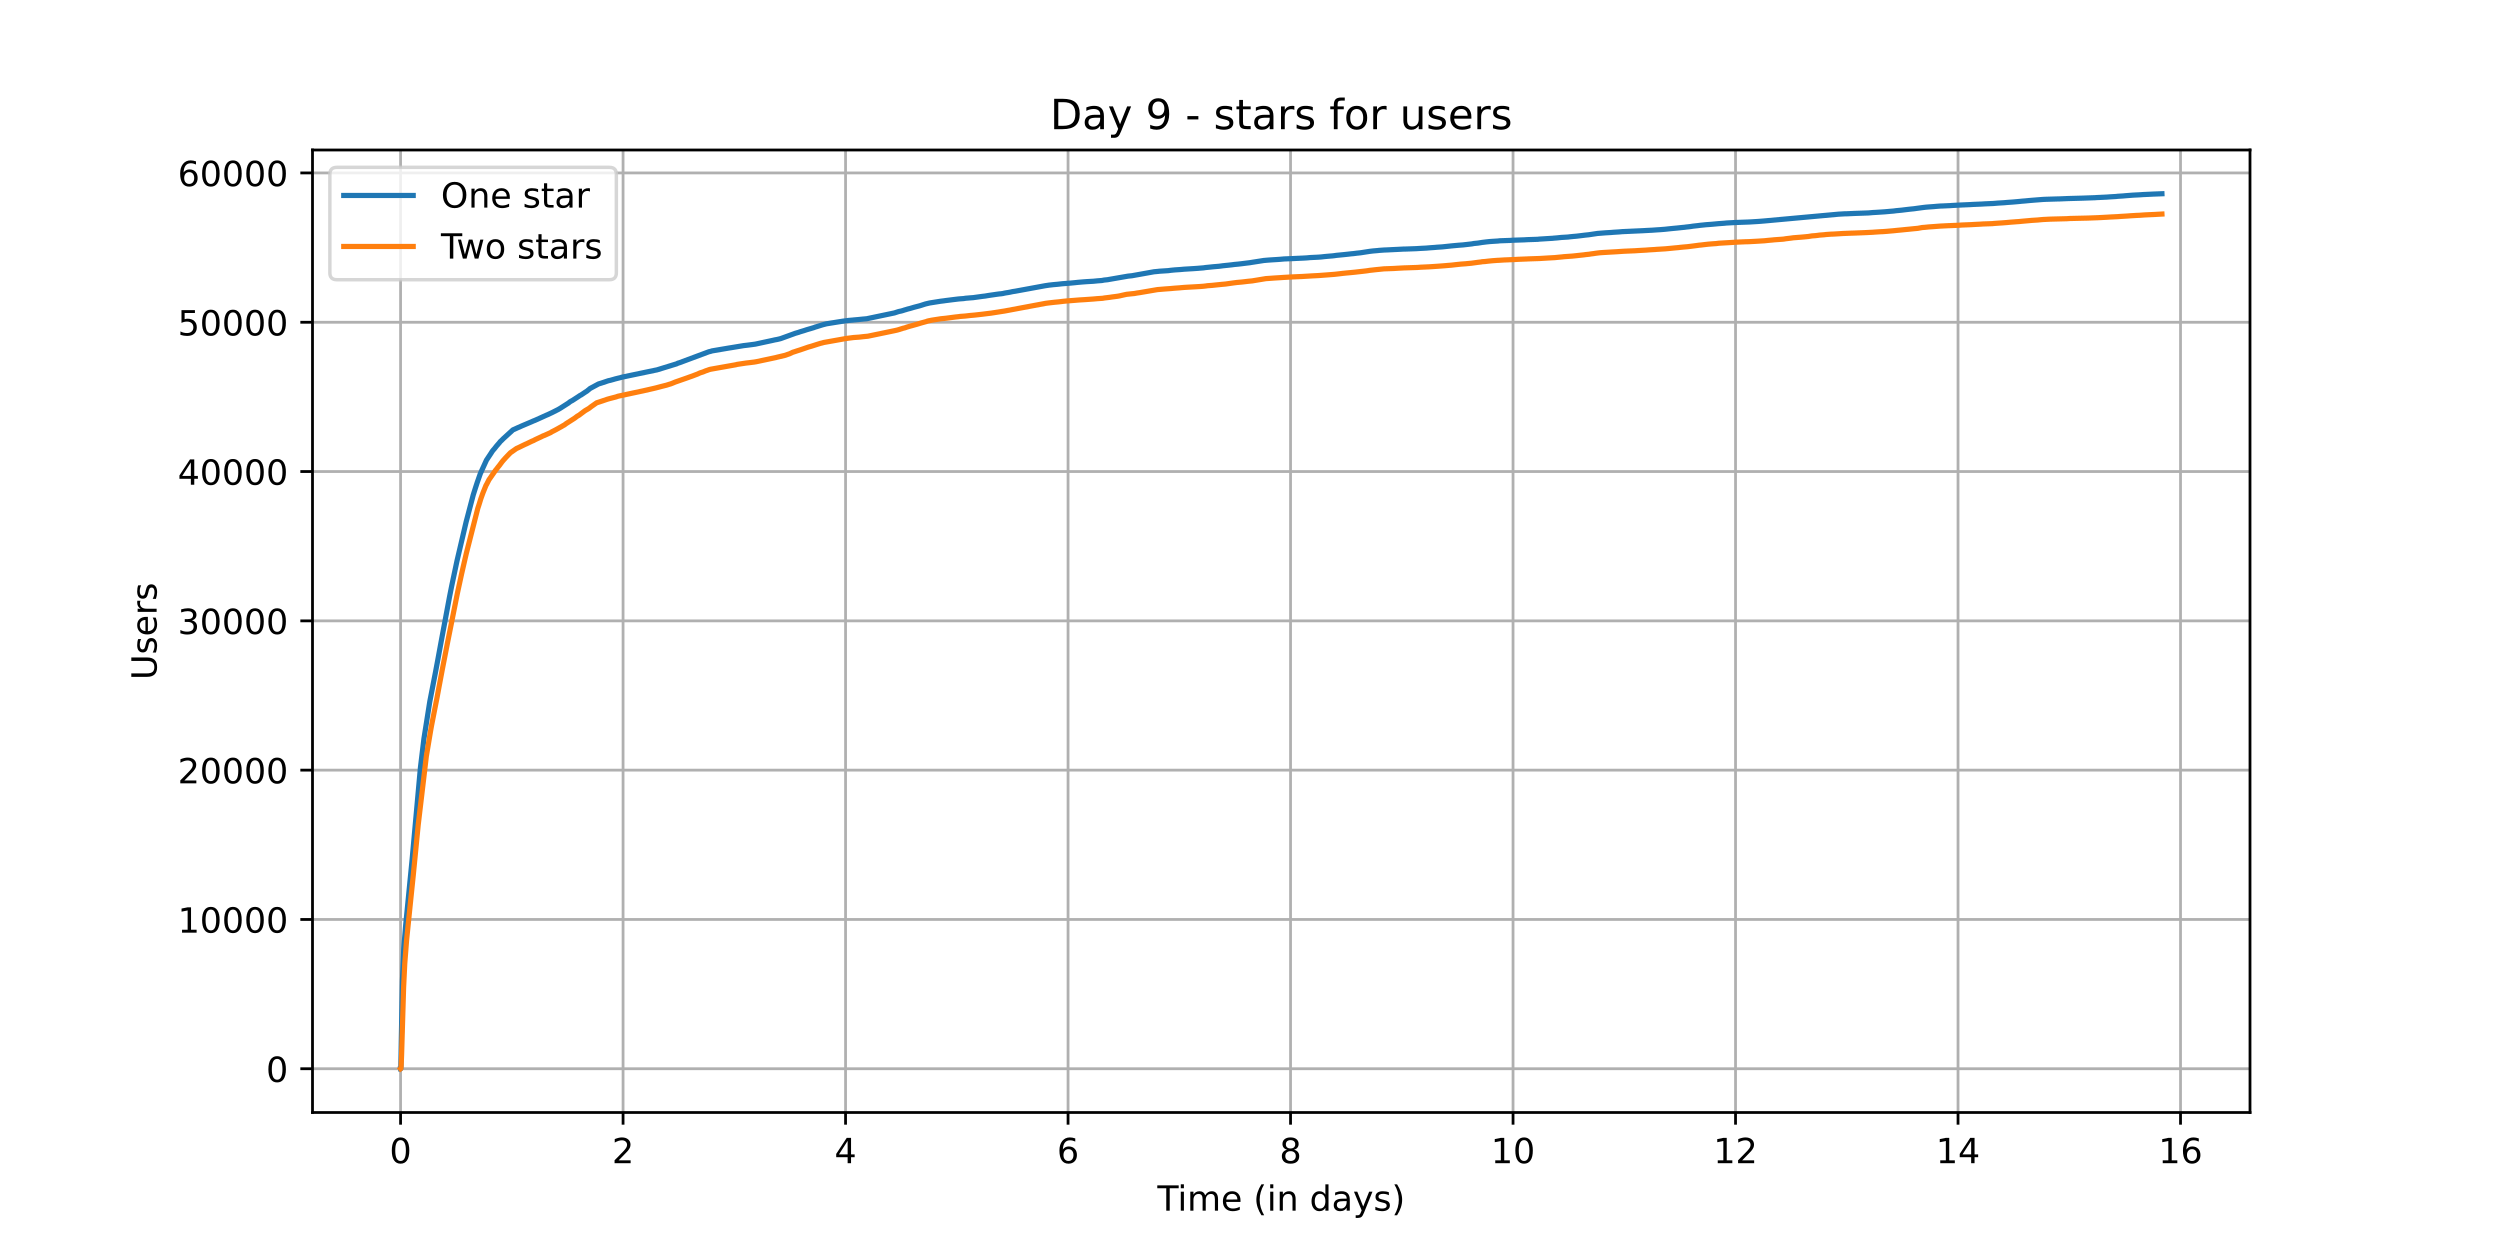 <?xml version="1.0" encoding="utf-8" standalone="no"?>
<!DOCTYPE svg PUBLIC "-//W3C//DTD SVG 1.1//EN"
  "http://www.w3.org/Graphics/SVG/1.1/DTD/svg11.dtd">
<!-- Created with matplotlib (https://matplotlib.org/) -->
<svg height="360pt" version="1.1" viewBox="0 0 720 360" width="720pt" xmlns="http://www.w3.org/2000/svg" xmlns:xlink="http://www.w3.org/1999/xlink">
 <defs>
  <style type="text/css">*{stroke-linecap:butt;stroke-linejoin:round;}</style>
 </defs>
 <g id="figure_1">
  <g id="patch_1">
   <path d="M 0 360 
L 720 360 
L 720 0 
L 0 0 
z
" style="fill:#ffffff;"/>
  </g>
  <g id="axes_1">
   <g id="patch_2">
    <path d="M 90 320.4 
L 648 320.4 
L 648 43.2 
L 90 43.2 
z
" style="fill:#ffffff;"/>
   </g>
   <g id="matplotlib.axis_1">
    <g id="xtick_1">
     <g id="line2d_1">
      <path clip-path="url(#pc6ace87cd3)" d="M 115.364 320.4 
L 115.364 43.2 
" style="fill:none;stroke:#b0b0b0;stroke-linecap:square;stroke-width:0.8;"/>
     </g>
     <g id="line2d_2">
      <defs>
       <path d="M 0 0 
L 0 3.5 
" id="m1d3b6b55e3" style="stroke:#000000;stroke-width:0.8;"/>
      </defs>
      <g>
       <use style="stroke:#000000;stroke-width:0.8;" x="115.364" xlink:href="#m1d3b6b55e3" y="320.4"/>
      </g>
     </g>
     <g id="text_1">
      <!-- 0 -->
      <g transform="translate(112.182 334.998)scale(0.1 -0.1)">
       <defs>
        <path d="M 31.781 66.406 
Q 24.172 66.406 20.328 58.906 
Q 16.5 51.422 16.5 36.375 
Q 16.5 21.391 20.328 13.891 
Q 24.172 6.391 31.781 6.391 
Q 39.453 6.391 43.281 13.891 
Q 47.125 21.391 47.125 36.375 
Q 47.125 51.422 43.281 58.906 
Q 39.453 66.406 31.781 66.406 
z
M 31.781 74.219 
Q 44.047 74.219 50.516 64.516 
Q 56.984 54.828 56.984 36.375 
Q 56.984 17.969 50.516 8.266 
Q 44.047 -1.422 31.781 -1.422 
Q 19.531 -1.422 13.062 8.266 
Q 6.594 17.969 6.594 36.375 
Q 6.594 54.828 13.062 64.516 
Q 19.531 74.219 31.781 74.219 
z
" id="DejaVuSans-48"/>
       </defs>
       <use xlink:href="#DejaVuSans-48"/>
      </g>
     </g>
    </g>
    <g id="xtick_2">
     <g id="line2d_3">
      <path clip-path="url(#pc6ace87cd3)" d="M 179.442 320.4 
L 179.442 43.2 
" style="fill:none;stroke:#b0b0b0;stroke-linecap:square;stroke-width:0.8;"/>
     </g>
     <g id="line2d_4">
      <g>
       <use style="stroke:#000000;stroke-width:0.8;" x="179.442" xlink:href="#m1d3b6b55e3" y="320.4"/>
      </g>
     </g>
     <g id="text_2">
      <!-- 2 -->
      <g transform="translate(176.261 334.998)scale(0.1 -0.1)">
       <defs>
        <path d="M 19.188 8.297 
L 53.609 8.297 
L 53.609 0 
L 7.328 0 
L 7.328 8.297 
Q 12.938 14.109 22.625 23.891 
Q 32.328 33.688 34.812 36.531 
Q 39.547 41.844 41.422 45.531 
Q 43.312 49.219 43.312 52.781 
Q 43.312 58.594 39.234 62.25 
Q 35.156 65.922 28.609 65.922 
Q 23.969 65.922 18.812 64.312 
Q 13.672 62.703 7.812 59.422 
L 7.812 69.391 
Q 13.766 71.781 18.938 73 
Q 24.125 74.219 28.422 74.219 
Q 39.75 74.219 46.484 68.547 
Q 53.219 62.891 53.219 53.422 
Q 53.219 48.922 51.531 44.891 
Q 49.859 40.875 45.406 35.406 
Q 44.188 33.984 37.641 27.219 
Q 31.109 20.453 19.188 8.297 
z
" id="DejaVuSans-50"/>
       </defs>
       <use xlink:href="#DejaVuSans-50"/>
      </g>
     </g>
    </g>
    <g id="xtick_3">
     <g id="line2d_5">
      <path clip-path="url(#pc6ace87cd3)" d="M 243.52 320.4 
L 243.52 43.2 
" style="fill:none;stroke:#b0b0b0;stroke-linecap:square;stroke-width:0.8;"/>
     </g>
     <g id="line2d_6">
      <g>
       <use style="stroke:#000000;stroke-width:0.8;" x="243.52" xlink:href="#m1d3b6b55e3" y="320.4"/>
      </g>
     </g>
     <g id="text_3">
      <!-- 4 -->
      <g transform="translate(240.339 334.998)scale(0.1 -0.1)">
       <defs>
        <path d="M 37.797 64.312 
L 12.891 25.391 
L 37.797 25.391 
z
M 35.203 72.906 
L 47.609 72.906 
L 47.609 25.391 
L 58.016 25.391 
L 58.016 17.188 
L 47.609 17.188 
L 47.609 0 
L 37.797 0 
L 37.797 17.188 
L 4.891 17.188 
L 4.891 26.703 
z
" id="DejaVuSans-52"/>
       </defs>
       <use xlink:href="#DejaVuSans-52"/>
      </g>
     </g>
    </g>
    <g id="xtick_4">
     <g id="line2d_7">
      <path clip-path="url(#pc6ace87cd3)" d="M 307.599 320.4 
L 307.599 43.2 
" style="fill:none;stroke:#b0b0b0;stroke-linecap:square;stroke-width:0.8;"/>
     </g>
     <g id="line2d_8">
      <g>
       <use style="stroke:#000000;stroke-width:0.8;" x="307.599" xlink:href="#m1d3b6b55e3" y="320.4"/>
      </g>
     </g>
     <g id="text_4">
      <!-- 6 -->
      <g transform="translate(304.418 334.998)scale(0.1 -0.1)">
       <defs>
        <path d="M 33.016 40.375 
Q 26.375 40.375 22.484 35.828 
Q 18.609 31.297 18.609 23.391 
Q 18.609 15.531 22.484 10.953 
Q 26.375 6.391 33.016 6.391 
Q 39.656 6.391 43.531 10.953 
Q 47.406 15.531 47.406 23.391 
Q 47.406 31.297 43.531 35.828 
Q 39.656 40.375 33.016 40.375 
z
M 52.594 71.297 
L 52.594 62.312 
Q 48.875 64.062 45.094 64.984 
Q 41.312 65.922 37.594 65.922 
Q 27.828 65.922 22.672 59.328 
Q 17.531 52.734 16.797 39.406 
Q 19.672 43.656 24.016 45.922 
Q 28.375 48.188 33.594 48.188 
Q 44.578 48.188 50.953 41.516 
Q 57.328 34.859 57.328 23.391 
Q 57.328 12.156 50.688 5.359 
Q 44.047 -1.422 33.016 -1.422 
Q 20.359 -1.422 13.672 8.266 
Q 6.984 17.969 6.984 36.375 
Q 6.984 53.656 15.188 63.938 
Q 23.391 74.219 37.203 74.219 
Q 40.922 74.219 44.703 73.484 
Q 48.484 72.75 52.594 71.297 
z
" id="DejaVuSans-54"/>
       </defs>
       <use xlink:href="#DejaVuSans-54"/>
      </g>
     </g>
    </g>
    <g id="xtick_5">
     <g id="line2d_9">
      <path clip-path="url(#pc6ace87cd3)" d="M 371.677 320.4 
L 371.677 43.2 
" style="fill:none;stroke:#b0b0b0;stroke-linecap:square;stroke-width:0.8;"/>
     </g>
     <g id="line2d_10">
      <g>
       <use style="stroke:#000000;stroke-width:0.8;" x="371.677" xlink:href="#m1d3b6b55e3" y="320.4"/>
      </g>
     </g>
     <g id="text_5">
      <!-- 8 -->
      <g transform="translate(368.496 334.998)scale(0.1 -0.1)">
       <defs>
        <path d="M 31.781 34.625 
Q 24.75 34.625 20.719 30.859 
Q 16.703 27.094 16.703 20.516 
Q 16.703 13.922 20.719 10.156 
Q 24.75 6.391 31.781 6.391 
Q 38.812 6.391 42.859 10.172 
Q 46.922 13.969 46.922 20.516 
Q 46.922 27.094 42.891 30.859 
Q 38.875 34.625 31.781 34.625 
z
M 21.922 38.812 
Q 15.578 40.375 12.031 44.719 
Q 8.5 49.078 8.5 55.328 
Q 8.5 64.062 14.719 69.141 
Q 20.953 74.219 31.781 74.219 
Q 42.672 74.219 48.875 69.141 
Q 55.078 64.062 55.078 55.328 
Q 55.078 49.078 51.531 44.719 
Q 48 40.375 41.703 38.812 
Q 48.828 37.156 52.797 32.312 
Q 56.781 27.484 56.781 20.516 
Q 56.781 9.906 50.312 4.234 
Q 43.844 -1.422 31.781 -1.422 
Q 19.734 -1.422 13.25 4.234 
Q 6.781 9.906 6.781 20.516 
Q 6.781 27.484 10.781 32.312 
Q 14.797 37.156 21.922 38.812 
z
M 18.312 54.391 
Q 18.312 48.734 21.844 45.562 
Q 25.391 42.391 31.781 42.391 
Q 38.141 42.391 41.719 45.562 
Q 45.312 48.734 45.312 54.391 
Q 45.312 60.062 41.719 63.234 
Q 38.141 66.406 31.781 66.406 
Q 25.391 66.406 21.844 63.234 
Q 18.312 60.062 18.312 54.391 
z
" id="DejaVuSans-56"/>
       </defs>
       <use xlink:href="#DejaVuSans-56"/>
      </g>
     </g>
    </g>
    <g id="xtick_6">
     <g id="line2d_11">
      <path clip-path="url(#pc6ace87cd3)" d="M 435.756 320.4 
L 435.756 43.2 
" style="fill:none;stroke:#b0b0b0;stroke-linecap:square;stroke-width:0.8;"/>
     </g>
     <g id="line2d_12">
      <g>
       <use style="stroke:#000000;stroke-width:0.8;" x="435.756" xlink:href="#m1d3b6b55e3" y="320.4"/>
      </g>
     </g>
     <g id="text_6">
      <!-- 10 -->
      <g transform="translate(429.393 334.998)scale(0.1 -0.1)">
       <defs>
        <path d="M 12.406 8.297 
L 28.516 8.297 
L 28.516 63.922 
L 10.984 60.406 
L 10.984 69.391 
L 28.422 72.906 
L 38.281 72.906 
L 38.281 8.297 
L 54.391 8.297 
L 54.391 0 
L 12.406 0 
z
" id="DejaVuSans-49"/>
       </defs>
       <use xlink:href="#DejaVuSans-49"/>
       <use x="63.623" xlink:href="#DejaVuSans-48"/>
      </g>
     </g>
    </g>
    <g id="xtick_7">
     <g id="line2d_13">
      <path clip-path="url(#pc6ace87cd3)" d="M 499.834 320.4 
L 499.834 43.2 
" style="fill:none;stroke:#b0b0b0;stroke-linecap:square;stroke-width:0.8;"/>
     </g>
     <g id="line2d_14">
      <g>
       <use style="stroke:#000000;stroke-width:0.8;" x="499.834" xlink:href="#m1d3b6b55e3" y="320.4"/>
      </g>
     </g>
     <g id="text_7">
      <!-- 12 -->
      <g transform="translate(493.471 334.998)scale(0.1 -0.1)">
       <use xlink:href="#DejaVuSans-49"/>
       <use x="63.623" xlink:href="#DejaVuSans-50"/>
      </g>
     </g>
    </g>
    <g id="xtick_8">
     <g id="line2d_15">
      <path clip-path="url(#pc6ace87cd3)" d="M 563.912 320.4 
L 563.912 43.2 
" style="fill:none;stroke:#b0b0b0;stroke-linecap:square;stroke-width:0.8;"/>
     </g>
     <g id="line2d_16">
      <g>
       <use style="stroke:#000000;stroke-width:0.8;" x="563.912" xlink:href="#m1d3b6b55e3" y="320.4"/>
      </g>
     </g>
     <g id="text_8">
      <!-- 14 -->
      <g transform="translate(557.55 334.998)scale(0.1 -0.1)">
       <use xlink:href="#DejaVuSans-49"/>
       <use x="63.623" xlink:href="#DejaVuSans-52"/>
      </g>
     </g>
    </g>
    <g id="xtick_9">
     <g id="line2d_17">
      <path clip-path="url(#pc6ace87cd3)" d="M 627.991 320.4 
L 627.991 43.2 
" style="fill:none;stroke:#b0b0b0;stroke-linecap:square;stroke-width:0.8;"/>
     </g>
     <g id="line2d_18">
      <g>
       <use style="stroke:#000000;stroke-width:0.8;" x="627.991" xlink:href="#m1d3b6b55e3" y="320.4"/>
      </g>
     </g>
     <g id="text_9">
      <!-- 16 -->
      <g transform="translate(621.628 334.998)scale(0.1 -0.1)">
       <use xlink:href="#DejaVuSans-49"/>
       <use x="63.623" xlink:href="#DejaVuSans-54"/>
      </g>
     </g>
    </g>
    <g id="text_10">
     <!-- Time (in days) -->
     <g transform="translate(333.327 348.677)scale(0.1 -0.1)">
      <defs>
       <path d="M -0.297 72.906 
L 61.375 72.906 
L 61.375 64.594 
L 35.5 64.594 
L 35.5 0 
L 25.594 0 
L 25.594 64.594 
L -0.297 64.594 
z
" id="DejaVuSans-84"/>
       <path d="M 9.422 54.688 
L 18.406 54.688 
L 18.406 0 
L 9.422 0 
z
M 9.422 75.984 
L 18.406 75.984 
L 18.406 64.594 
L 9.422 64.594 
z
" id="DejaVuSans-105"/>
       <path d="M 52 44.188 
Q 55.375 50.25 60.062 53.125 
Q 64.75 56 71.094 56 
Q 79.641 56 84.281 50.016 
Q 88.922 44.047 88.922 33.016 
L 88.922 0 
L 79.891 0 
L 79.891 32.719 
Q 79.891 40.578 77.094 44.375 
Q 74.312 48.188 68.609 48.188 
Q 61.625 48.188 57.562 43.547 
Q 53.516 38.922 53.516 30.906 
L 53.516 0 
L 44.484 0 
L 44.484 32.719 
Q 44.484 40.625 41.703 44.406 
Q 38.922 48.188 33.109 48.188 
Q 26.219 48.188 22.156 43.531 
Q 18.109 38.875 18.109 30.906 
L 18.109 0 
L 9.078 0 
L 9.078 54.688 
L 18.109 54.688 
L 18.109 46.188 
Q 21.188 51.219 25.484 53.609 
Q 29.781 56 35.688 56 
Q 41.656 56 45.828 52.969 
Q 50 49.953 52 44.188 
z
" id="DejaVuSans-109"/>
       <path d="M 56.203 29.594 
L 56.203 25.203 
L 14.891 25.203 
Q 15.484 15.922 20.484 11.062 
Q 25.484 6.203 34.422 6.203 
Q 39.594 6.203 44.453 7.469 
Q 49.312 8.734 54.109 11.281 
L 54.109 2.781 
Q 49.266 0.734 44.188 -0.344 
Q 39.109 -1.422 33.891 -1.422 
Q 20.797 -1.422 13.156 6.188 
Q 5.516 13.812 5.516 26.812 
Q 5.516 40.234 12.766 48.109 
Q 20.016 56 32.328 56 
Q 43.359 56 49.781 48.891 
Q 56.203 41.797 56.203 29.594 
z
M 47.219 32.234 
Q 47.125 39.594 43.094 43.984 
Q 39.062 48.391 32.422 48.391 
Q 24.906 48.391 20.391 44.141 
Q 15.875 39.891 15.188 32.172 
z
" id="DejaVuSans-101"/>
       <path id="DejaVuSans-32"/>
       <path d="M 31 75.875 
Q 24.469 64.656 21.281 53.656 
Q 18.109 42.672 18.109 31.391 
Q 18.109 20.125 21.312 9.062 
Q 24.516 -2 31 -13.188 
L 23.188 -13.188 
Q 15.875 -1.703 12.234 9.375 
Q 8.594 20.453 8.594 31.391 
Q 8.594 42.281 12.203 53.312 
Q 15.828 64.359 23.188 75.875 
z
" id="DejaVuSans-40"/>
       <path d="M 54.891 33.016 
L 54.891 0 
L 45.906 0 
L 45.906 32.719 
Q 45.906 40.484 42.875 44.328 
Q 39.844 48.188 33.797 48.188 
Q 26.516 48.188 22.312 43.547 
Q 18.109 38.922 18.109 30.906 
L 18.109 0 
L 9.078 0 
L 9.078 54.688 
L 18.109 54.688 
L 18.109 46.188 
Q 21.344 51.125 25.703 53.562 
Q 30.078 56 35.797 56 
Q 45.219 56 50.047 50.172 
Q 54.891 44.344 54.891 33.016 
z
" id="DejaVuSans-110"/>
       <path d="M 45.406 46.391 
L 45.406 75.984 
L 54.391 75.984 
L 54.391 0 
L 45.406 0 
L 45.406 8.203 
Q 42.578 3.328 38.25 0.953 
Q 33.938 -1.422 27.875 -1.422 
Q 17.969 -1.422 11.734 6.484 
Q 5.516 14.406 5.516 27.297 
Q 5.516 40.188 11.734 48.094 
Q 17.969 56 27.875 56 
Q 33.938 56 38.25 53.625 
Q 42.578 51.266 45.406 46.391 
z
M 14.797 27.297 
Q 14.797 17.391 18.875 11.75 
Q 22.953 6.109 30.078 6.109 
Q 37.203 6.109 41.297 11.75 
Q 45.406 17.391 45.406 27.297 
Q 45.406 37.203 41.297 42.844 
Q 37.203 48.484 30.078 48.484 
Q 22.953 48.484 18.875 42.844 
Q 14.797 37.203 14.797 27.297 
z
" id="DejaVuSans-100"/>
       <path d="M 34.281 27.484 
Q 23.391 27.484 19.188 25 
Q 14.984 22.516 14.984 16.5 
Q 14.984 11.719 18.141 8.906 
Q 21.297 6.109 26.703 6.109 
Q 34.188 6.109 38.703 11.406 
Q 43.219 16.703 43.219 25.484 
L 43.219 27.484 
z
M 52.203 31.203 
L 52.203 0 
L 43.219 0 
L 43.219 8.297 
Q 40.141 3.328 35.547 0.953 
Q 30.953 -1.422 24.312 -1.422 
Q 15.922 -1.422 10.953 3.297 
Q 6 8.016 6 15.922 
Q 6 25.141 12.172 29.828 
Q 18.359 34.516 30.609 34.516 
L 43.219 34.516 
L 43.219 35.406 
Q 43.219 41.609 39.141 45 
Q 35.062 48.391 27.688 48.391 
Q 23 48.391 18.547 47.266 
Q 14.109 46.141 10.016 43.891 
L 10.016 52.203 
Q 14.938 54.109 19.578 55.047 
Q 24.219 56 28.609 56 
Q 40.484 56 46.344 49.844 
Q 52.203 43.703 52.203 31.203 
z
" id="DejaVuSans-97"/>
       <path d="M 32.172 -5.078 
Q 28.375 -14.844 24.75 -17.812 
Q 21.141 -20.797 15.094 -20.797 
L 7.906 -20.797 
L 7.906 -13.281 
L 13.188 -13.281 
Q 16.891 -13.281 18.938 -11.516 
Q 21 -9.766 23.484 -3.219 
L 25.094 0.875 
L 2.984 54.688 
L 12.5 54.688 
L 29.594 11.922 
L 46.688 54.688 
L 56.203 54.688 
z
" id="DejaVuSans-121"/>
       <path d="M 44.281 53.078 
L 44.281 44.578 
Q 40.484 46.531 36.375 47.5 
Q 32.281 48.484 27.875 48.484 
Q 21.188 48.484 17.844 46.438 
Q 14.5 44.391 14.5 40.281 
Q 14.5 37.156 16.891 35.375 
Q 19.281 33.594 26.516 31.984 
L 29.594 31.297 
Q 39.156 29.25 43.188 25.516 
Q 47.219 21.781 47.219 15.094 
Q 47.219 7.469 41.188 3.016 
Q 35.156 -1.422 24.609 -1.422 
Q 20.219 -1.422 15.453 -0.562 
Q 10.688 0.297 5.422 2 
L 5.422 11.281 
Q 10.406 8.688 15.234 7.391 
Q 20.062 6.109 24.812 6.109 
Q 31.156 6.109 34.562 8.281 
Q 37.984 10.453 37.984 14.406 
Q 37.984 18.062 35.516 20.016 
Q 33.062 21.969 24.703 23.781 
L 21.578 24.516 
Q 13.234 26.266 9.516 29.906 
Q 5.812 33.547 5.812 39.891 
Q 5.812 47.609 11.281 51.797 
Q 16.75 56 26.812 56 
Q 31.781 56 36.172 55.266 
Q 40.578 54.547 44.281 53.078 
z
" id="DejaVuSans-115"/>
       <path d="M 8.016 75.875 
L 15.828 75.875 
Q 23.141 64.359 26.781 53.312 
Q 30.422 42.281 30.422 31.391 
Q 30.422 20.453 26.781 9.375 
Q 23.141 -1.703 15.828 -13.188 
L 8.016 -13.188 
Q 14.5 -2 17.703 9.062 
Q 20.906 20.125 20.906 31.391 
Q 20.906 42.672 17.703 53.656 
Q 14.5 64.656 8.016 75.875 
z
" id="DejaVuSans-41"/>
      </defs>
      <use xlink:href="#DejaVuSans-84"/>
      <use x="57.959" xlink:href="#DejaVuSans-105"/>
      <use x="85.742" xlink:href="#DejaVuSans-109"/>
      <use x="183.154" xlink:href="#DejaVuSans-101"/>
      <use x="244.678" xlink:href="#DejaVuSans-32"/>
      <use x="276.465" xlink:href="#DejaVuSans-40"/>
      <use x="315.479" xlink:href="#DejaVuSans-105"/>
      <use x="343.262" xlink:href="#DejaVuSans-110"/>
      <use x="406.641" xlink:href="#DejaVuSans-32"/>
      <use x="438.428" xlink:href="#DejaVuSans-100"/>
      <use x="501.904" xlink:href="#DejaVuSans-97"/>
      <use x="563.184" xlink:href="#DejaVuSans-121"/>
      <use x="622.363" xlink:href="#DejaVuSans-115"/>
      <use x="674.463" xlink:href="#DejaVuSans-41"/>
     </g>
    </g>
   </g>
   <g id="matplotlib.axis_2">
    <g id="ytick_1">
     <g id="line2d_19">
      <path clip-path="url(#pc6ace87cd3)" d="M 90 307.8 
L 648 307.8 
" style="fill:none;stroke:#b0b0b0;stroke-linecap:square;stroke-width:0.8;"/>
     </g>
     <g id="line2d_20">
      <defs>
       <path d="M 0 0 
L -3.5 0 
" id="ma390c16a70" style="stroke:#000000;stroke-width:0.8;"/>
      </defs>
      <g>
       <use style="stroke:#000000;stroke-width:0.8;" x="90" xlink:href="#ma390c16a70" y="307.8"/>
      </g>
     </g>
     <g id="text_11">
      <!-- 0 -->
      <g transform="translate(76.638 311.599)scale(0.1 -0.1)">
       <use xlink:href="#DejaVuSans-48"/>
      </g>
     </g>
    </g>
    <g id="ytick_2">
     <g id="line2d_21">
      <path clip-path="url(#pc6ace87cd3)" d="M 90 264.802 
L 648 264.802 
" style="fill:none;stroke:#b0b0b0;stroke-linecap:square;stroke-width:0.8;"/>
     </g>
     <g id="line2d_22">
      <g>
       <use style="stroke:#000000;stroke-width:0.8;" x="90" xlink:href="#ma390c16a70" y="264.802"/>
      </g>
     </g>
     <g id="text_12">
      <!-- 10000 -->
      <g transform="translate(51.188 268.601)scale(0.1 -0.1)">
       <use xlink:href="#DejaVuSans-49"/>
       <use x="63.623" xlink:href="#DejaVuSans-48"/>
       <use x="127.246" xlink:href="#DejaVuSans-48"/>
       <use x="190.869" xlink:href="#DejaVuSans-48"/>
       <use x="254.492" xlink:href="#DejaVuSans-48"/>
      </g>
     </g>
    </g>
    <g id="ytick_3">
     <g id="line2d_23">
      <path clip-path="url(#pc6ace87cd3)" d="M 90 221.803 
L 648 221.803 
" style="fill:none;stroke:#b0b0b0;stroke-linecap:square;stroke-width:0.8;"/>
     </g>
     <g id="line2d_24">
      <g>
       <use style="stroke:#000000;stroke-width:0.8;" x="90" xlink:href="#ma390c16a70" y="221.803"/>
      </g>
     </g>
     <g id="text_13">
      <!-- 20000 -->
      <g transform="translate(51.188 225.603)scale(0.1 -0.1)">
       <use xlink:href="#DejaVuSans-50"/>
       <use x="63.623" xlink:href="#DejaVuSans-48"/>
       <use x="127.246" xlink:href="#DejaVuSans-48"/>
       <use x="190.869" xlink:href="#DejaVuSans-48"/>
       <use x="254.492" xlink:href="#DejaVuSans-48"/>
      </g>
     </g>
    </g>
    <g id="ytick_4">
     <g id="line2d_25">
      <path clip-path="url(#pc6ace87cd3)" d="M 90 178.805 
L 648 178.805 
" style="fill:none;stroke:#b0b0b0;stroke-linecap:square;stroke-width:0.8;"/>
     </g>
     <g id="line2d_26">
      <g>
       <use style="stroke:#000000;stroke-width:0.8;" x="90" xlink:href="#ma390c16a70" y="178.805"/>
      </g>
     </g>
     <g id="text_14">
      <!-- 30000 -->
      <g transform="translate(51.188 182.604)scale(0.1 -0.1)">
       <defs>
        <path d="M 40.578 39.312 
Q 47.656 37.797 51.625 33 
Q 55.609 28.219 55.609 21.188 
Q 55.609 10.406 48.188 4.484 
Q 40.766 -1.422 27.094 -1.422 
Q 22.516 -1.422 17.656 -0.516 
Q 12.797 0.391 7.625 2.203 
L 7.625 11.719 
Q 11.719 9.328 16.594 8.109 
Q 21.484 6.891 26.812 6.891 
Q 36.078 6.891 40.938 10.547 
Q 45.797 14.203 45.797 21.188 
Q 45.797 27.641 41.281 31.266 
Q 36.766 34.906 28.719 34.906 
L 20.219 34.906 
L 20.219 43.016 
L 29.109 43.016 
Q 36.375 43.016 40.234 45.922 
Q 44.094 48.828 44.094 54.297 
Q 44.094 59.906 40.109 62.906 
Q 36.141 65.922 28.719 65.922 
Q 24.656 65.922 20.016 65.031 
Q 15.375 64.156 9.812 62.312 
L 9.812 71.094 
Q 15.438 72.656 20.344 73.438 
Q 25.25 74.219 29.594 74.219 
Q 40.828 74.219 47.359 69.109 
Q 53.906 64.016 53.906 55.328 
Q 53.906 49.266 50.438 45.094 
Q 46.969 40.922 40.578 39.312 
z
" id="DejaVuSans-51"/>
       </defs>
       <use xlink:href="#DejaVuSans-51"/>
       <use x="63.623" xlink:href="#DejaVuSans-48"/>
       <use x="127.246" xlink:href="#DejaVuSans-48"/>
       <use x="190.869" xlink:href="#DejaVuSans-48"/>
       <use x="254.492" xlink:href="#DejaVuSans-48"/>
      </g>
     </g>
    </g>
    <g id="ytick_5">
     <g id="line2d_27">
      <path clip-path="url(#pc6ace87cd3)" d="M 90 135.807 
L 648 135.807 
" style="fill:none;stroke:#b0b0b0;stroke-linecap:square;stroke-width:0.8;"/>
     </g>
     <g id="line2d_28">
      <g>
       <use style="stroke:#000000;stroke-width:0.8;" x="90" xlink:href="#ma390c16a70" y="135.807"/>
      </g>
     </g>
     <g id="text_15">
      <!-- 40000 -->
      <g transform="translate(51.188 139.606)scale(0.1 -0.1)">
       <use xlink:href="#DejaVuSans-52"/>
       <use x="63.623" xlink:href="#DejaVuSans-48"/>
       <use x="127.246" xlink:href="#DejaVuSans-48"/>
       <use x="190.869" xlink:href="#DejaVuSans-48"/>
       <use x="254.492" xlink:href="#DejaVuSans-48"/>
      </g>
     </g>
    </g>
    <g id="ytick_6">
     <g id="line2d_29">
      <path clip-path="url(#pc6ace87cd3)" d="M 90 92.809 
L 648 92.809 
" style="fill:none;stroke:#b0b0b0;stroke-linecap:square;stroke-width:0.8;"/>
     </g>
     <g id="line2d_30">
      <g>
       <use style="stroke:#000000;stroke-width:0.8;" x="90" xlink:href="#ma390c16a70" y="92.809"/>
      </g>
     </g>
     <g id="text_16">
      <!-- 50000 -->
      <g transform="translate(51.188 96.608)scale(0.1 -0.1)">
       <defs>
        <path d="M 10.797 72.906 
L 49.516 72.906 
L 49.516 64.594 
L 19.828 64.594 
L 19.828 46.734 
Q 21.969 47.469 24.109 47.828 
Q 26.266 48.188 28.422 48.188 
Q 40.625 48.188 47.75 41.5 
Q 54.891 34.812 54.891 23.391 
Q 54.891 11.625 47.562 5.094 
Q 40.234 -1.422 26.906 -1.422 
Q 22.312 -1.422 17.547 -0.641 
Q 12.797 0.141 7.719 1.703 
L 7.719 11.625 
Q 12.109 9.234 16.797 8.062 
Q 21.484 6.891 26.703 6.891 
Q 35.156 6.891 40.078 11.328 
Q 45.016 15.766 45.016 23.391 
Q 45.016 31 40.078 35.438 
Q 35.156 39.891 26.703 39.891 
Q 22.75 39.891 18.812 39.016 
Q 14.891 38.141 10.797 36.281 
z
" id="DejaVuSans-53"/>
       </defs>
       <use xlink:href="#DejaVuSans-53"/>
       <use x="63.623" xlink:href="#DejaVuSans-48"/>
       <use x="127.246" xlink:href="#DejaVuSans-48"/>
       <use x="190.869" xlink:href="#DejaVuSans-48"/>
       <use x="254.492" xlink:href="#DejaVuSans-48"/>
      </g>
     </g>
    </g>
    <g id="ytick_7">
     <g id="line2d_31">
      <path clip-path="url(#pc6ace87cd3)" d="M 90 49.81 
L 648 49.81 
" style="fill:none;stroke:#b0b0b0;stroke-linecap:square;stroke-width:0.8;"/>
     </g>
     <g id="line2d_32">
      <g>
       <use style="stroke:#000000;stroke-width:0.8;" x="90" xlink:href="#ma390c16a70" y="49.81"/>
      </g>
     </g>
     <g id="text_17">
      <!-- 60000 -->
      <g transform="translate(51.188 53.61)scale(0.1 -0.1)">
       <use xlink:href="#DejaVuSans-54"/>
       <use x="63.623" xlink:href="#DejaVuSans-48"/>
       <use x="127.246" xlink:href="#DejaVuSans-48"/>
       <use x="190.869" xlink:href="#DejaVuSans-48"/>
       <use x="254.492" xlink:href="#DejaVuSans-48"/>
      </g>
     </g>
    </g>
    <g id="text_18">
     <!-- Users -->
     <g transform="translate(45.108 195.801)rotate(-90)scale(0.1 -0.1)">
      <defs>
       <path d="M 8.688 72.906 
L 18.609 72.906 
L 18.609 28.609 
Q 18.609 16.891 22.844 11.734 
Q 27.094 6.594 36.625 6.594 
Q 46.094 6.594 50.344 11.734 
Q 54.594 16.891 54.594 28.609 
L 54.594 72.906 
L 64.5 72.906 
L 64.5 27.391 
Q 64.5 13.141 57.438 5.859 
Q 50.391 -1.422 36.625 -1.422 
Q 22.797 -1.422 15.734 5.859 
Q 8.688 13.141 8.688 27.391 
z
" id="DejaVuSans-85"/>
       <path d="M 41.109 46.297 
Q 39.594 47.172 37.812 47.578 
Q 36.031 48 33.891 48 
Q 26.266 48 22.188 43.047 
Q 18.109 38.094 18.109 28.812 
L 18.109 0 
L 9.078 0 
L 9.078 54.688 
L 18.109 54.688 
L 18.109 46.188 
Q 20.953 51.172 25.484 53.578 
Q 30.031 56 36.531 56 
Q 37.453 56 38.578 55.875 
Q 39.703 55.766 41.062 55.516 
z
" id="DejaVuSans-114"/>
      </defs>
      <use xlink:href="#DejaVuSans-85"/>
      <use x="73.193" xlink:href="#DejaVuSans-115"/>
      <use x="125.293" xlink:href="#DejaVuSans-101"/>
      <use x="186.816" xlink:href="#DejaVuSans-114"/>
      <use x="227.93" xlink:href="#DejaVuSans-115"/>
     </g>
    </g>
   </g>
   <g id="line2d_33">
    <path clip-path="url(#pc6ace87cd3)" d="M 115.364 307.8 
L 115.397 307.796 
L 115.441 307.237 
L 115.573 299.549 
L 115.904 282.306 
L 116.279 273.294 
L 116.808 266.775 
L 118.704 247.4 
L 121.085 221.081 
L 122.1 212.692 
L 123.775 202.093 
L 125.407 193.665 
L 126.069 190.148 
L 127.127 184.391 
L 129.489 171.771 
L 130.085 168.769 
L 131.606 161.571 
L 134.253 150.272 
L 134.495 149.369 
L 136.282 142.566 
L 136.966 140.403 
L 137.473 138.855 
L 137.561 138.615 
L 138.333 136.405 
L 140.098 132.526 
L 141.399 130.565 
L 141.752 130.002 
L 141.862 129.856 
L 142.105 129.555 
L 142.348 129.288 
L 143.032 128.42 
L 143.825 127.513 
L 144.068 127.186 
L 144.311 126.979 
L 144.95 126.339 
L 147.728 123.802 
L 148.214 123.595 
L 149.162 123.157 
L 149.692 122.942 
L 150.155 122.718 
L 153.165 121.441 
L 153.584 121.248 
L 154.117 121.046 
L 154.359 120.925 
L 154.602 120.826 
L 155.616 120.366 
L 157.314 119.592 
L 157.579 119.489 
L 158.99 118.831 
L 159.475 118.586 
L 160.78 117.924 
L 161.375 117.571 
L 163.758 116.049 
L 163.978 115.86 
L 164.155 115.722 
L 164.331 115.619 
L 164.507 115.512 
L 164.816 115.361 
L 166.559 114.23 
L 167.045 113.899 
L 167.376 113.732 
L 168.545 112.949 
L 169.009 112.661 
L 169.958 111.878 
L 172.363 110.584 
L 172.694 110.477 
L 173.136 110.348 
L 175.232 109.642 
L 175.761 109.535 
L 176.754 109.255 
L 177.107 109.148 
L 178.849 108.705 
L 179.224 108.606 
L 179.731 108.499 
L 188.618 106.641 
L 189.195 106.529 
L 194.907 104.771 
L 195.238 104.59 
L 195.635 104.483 
L 204.17 101.301 
L 204.567 101.215 
L 204.743 101.163 
L 205.074 101.056 
L 209.861 100.243 
L 210.544 100.136 
L 214.182 99.534 
L 215.13 99.426 
L 216.762 99.215 
L 217.533 99.108 
L 222.475 98.042 
L 223.18 97.878 
L 223.776 97.775 
L 224.526 97.599 
L 224.901 97.495 
L 228.715 96.111 
L 228.98 96.008 
L 230.06 95.694 
L 230.325 95.586 
L 231.559 95.217 
L 232.375 94.946 
L 233.477 94.627 
L 234.426 94.339 
L 234.779 94.197 
L 235.153 94.094 
L 236.763 93.587 
L 237.138 93.484 
L 238.02 93.256 
L 241.437 92.705 
L 242.121 92.602 
L 242.65 92.512 
L 244.35 92.288 
L 245.563 92.185 
L 245.959 92.142 
L 247.194 92.035 
L 248.384 91.91 
L 249.597 91.802 
L 257.602 90.121 
L 257.823 90.048 
L 258.617 89.786 
L 258.837 89.721 
L 259.3 89.622 
L 259.521 89.579 
L 259.896 89.476 
L 260.182 89.386 
L 260.491 89.278 
L 260.888 89.171 
L 261.218 89.063 
L 261.615 88.952 
L 262.056 88.848 
L 263.269 88.487 
L 264.923 88.057 
L 266.488 87.554 
L 266.929 87.447 
L 267.723 87.258 
L 270.898 86.754 
L 271.781 86.647 
L 272.266 86.574 
L 273.809 86.38 
L 274.647 86.273 
L 276.146 86.092 
L 277.535 85.989 
L 278.065 85.899 
L 279.343 85.791 
L 280.291 85.718 
L 281.063 85.611 
L 282.938 85.353 
L 283.776 85.254 
L 284.062 85.202 
L 284.702 85.095 
L 287.086 84.746 
L 287.858 84.643 
L 288.233 84.617 
L 288.894 84.519 
L 289.247 84.428 
L 289.82 84.325 
L 290.327 84.248 
L 290.923 84.14 
L 291.629 83.981 
L 292.356 83.874 
L 301.024 82.283 
L 301.752 82.175 
L 302.039 82.128 
L 302.965 82.025 
L 303.384 81.977 
L 304.597 81.87 
L 305.942 81.719 
L 307.287 81.612 
L 308.192 81.543 
L 309.294 81.436 
L 310.508 81.311 
L 311.745 81.203 
L 312.121 81.173 
L 313.004 81.109 
L 314.878 81.001 
L 316.047 80.885 
L 317.37 80.782 
L 317.987 80.657 
L 319.002 80.554 
L 319.332 80.49 
L 324.911 79.522 
L 325.97 79.415 
L 332.344 78.271 
L 333.492 78.163 
L 333.911 78.112 
L 335.565 78.004 
L 336.425 77.948 
L 337.241 77.841 
L 338.343 77.733 
L 339.953 77.626 
L 341.033 77.527 
L 342.797 77.42 
L 343.613 77.372 
L 345.09 77.269 
L 345.355 77.243 
L 346.634 77.14 
L 347.141 77.058 
L 348.221 76.951 
L 349.39 76.83 
L 350.647 76.723 
L 351.022 76.693 
L 351.795 76.594 
L 352.081 76.551 
L 353.096 76.443 
L 353.492 76.405 
L 354.727 76.271 
L 355.521 76.164 
L 356.558 76.069 
L 357.484 75.962 
L 359.095 75.76 
L 359.955 75.657 
L 360.264 75.601 
L 360.948 75.493 
L 363.97 75.02 
L 365.183 74.913 
L 366.087 74.848 
L 367.83 74.741 
L 368.734 74.676 
L 369.815 74.577 
L 372.35 74.47 
L 373.122 74.431 
L 375.505 74.324 
L 376.343 74.272 
L 377.402 74.177 
L 379.629 74.07 
L 380.534 74.001 
L 381.459 73.894 
L 382.496 73.799 
L 383.73 73.696 
L 384.149 73.649 
L 384.9 73.541 
L 386.002 73.434 
L 387.082 73.326 
L 388.361 73.189 
L 389.287 73.081 
L 389.64 73.055 
L 390.456 72.956 
L 390.677 72.922 
L 391.736 72.814 
L 394.427 72.397 
L 395.244 72.298 
L 395.509 72.268 
L 396.766 72.161 
L 397.207 72.109 
L 398.707 72.002 
L 399.39 71.98 
L 401.485 71.873 
L 402.234 71.838 
L 404.307 71.731 
L 404.924 71.722 
L 407.878 71.615 
L 408.738 71.559 
L 410.789 71.451 
L 411.825 71.361 
L 413.325 71.254 
L 413.722 71.211 
L 415.354 71.103 
L 416.544 70.978 
L 417.514 70.875 
L 417.933 70.828 
L 419.08 70.72 
L 420.116 70.626 
L 421.395 70.531 
L 421.593 70.505 
L 422.543 70.398 
L 423.932 70.235 
L 424.484 70.127 
L 425.653 70.011 
L 426.337 69.903 
L 426.867 69.817 
L 427.683 69.719 
L 427.948 69.684 
L 428.941 69.577 
L 429.845 69.512 
L 431.455 69.409 
L 431.896 69.349 
L 434.917 69.241 
L 435.799 69.181 
L 438.996 69.074 
L 439.834 69.022 
L 442.877 68.919 
L 443.318 68.863 
L 445.082 68.755 
L 445.457 68.73 
L 447.199 68.626 
L 447.463 68.592 
L 448.433 68.515 
L 449.404 68.411 
L 449.779 68.377 
L 451.587 68.269 
L 452.05 68.209 
L 453.087 68.102 
L 454.079 68.016 
L 454.983 67.908 
L 456.504 67.719 
L 457.541 67.612 
L 460.076 67.233 
L 461.421 67.126 
L 462.347 67.053 
L 464.111 66.949 
L 464.53 66.906 
L 466.228 66.799 
L 467.264 66.709 
L 469.58 66.605 
L 469.91 66.588 
L 472.269 66.481 
L 473.019 66.446 
L 474.982 66.339 
L 475.731 66.304 
L 477.231 66.197 
L 478.069 66.145 
L 479.37 66.042 
L 479.766 66.003 
L 480.736 65.896 
L 481.927 65.776 
L 483.074 65.668 
L 484.309 65.535 
L 485.279 65.44 
L 485.5 65.402 
L 486.514 65.294 
L 486.955 65.234 
L 487.639 65.126 
L 488.896 64.989 
L 489.734 64.881 
L 490.131 64.843 
L 491.365 64.714 
L 492.865 64.606 
L 493.901 64.511 
L 494.981 64.408 
L 495.334 64.387 
L 496.701 64.284 
L 497.142 64.232 
L 497.958 64.185 
L 499.942 64.077 
L 500.67 64.047 
L 503.647 63.94 
L 504.441 63.897 
L 506.204 63.789 
L 507.132 63.72 
L 508.389 63.613 
L 529.516 61.682 
L 531.368 61.575 
L 531.985 61.566 
L 534.323 61.459 
L 535.006 61.437 
L 537.873 61.334 
L 538.225 61.317 
L 539.438 61.209 
L 540.21 61.17 
L 541.885 61.063 
L 542.767 61.003 
L 543.958 60.9 
L 544.355 60.861 
L 545.325 60.783 
L 546.119 60.676 
L 546.494 60.642 
L 547.618 60.534 
L 549.162 60.345 
L 550.088 60.237 
L 551.235 60.121 
L 551.985 60.014 
L 553.75 59.777 
L 554.632 59.67 
L 555.558 59.597 
L 557.036 59.489 
L 557.455 59.446 
L 558.823 59.339 
L 559.507 59.317 
L 561.778 59.214 
L 562.153 59.18 
L 564.159 59.072 
L 564.931 59.033 
L 567.378 58.926 
L 568.216 58.874 
L 570.774 58.767 
L 571.634 58.711 
L 574.1 58.603 
L 574.342 58.582 
L 575.334 58.496 
L 577.12 58.388 
L 578.134 58.298 
L 579.655 58.191 
L 580.692 58.1 
L 581.816 57.997 
L 582.257 57.946 
L 583.184 57.873 
L 584.286 57.765 
L 585.257 57.683 
L 586.536 57.58 
L 586.889 57.554 
L 588.235 57.447 
L 589.029 57.404 
L 592.602 57.296 
L 593.242 57.283 
L 595.646 57.18 
L 595.954 57.172 
L 599.835 57.064 
L 600.54 57.038 
L 603.407 56.935 
L 603.804 56.901 
L 604.531 56.871 
L 606.758 56.763 
L 607.684 56.694 
L 609.47 56.587 
L 609.889 56.535 
L 611.543 56.428 
L 611.94 56.385 
L 613.329 56.277 
L 614.277 56.204 
L 616.35 56.097 
L 617.255 56.032 
L 619.504 55.929 
L 619.857 55.907 
L 622.636 55.8 
L 622.636 55.8 
" style="fill:none;stroke:#1f77b4;stroke-linecap:square;stroke-width:1.5;"/>
   </g>
   <g id="line2d_34">
    <path clip-path="url(#pc6ace87cd3)" d="M 115.364 307.8 
L 115.463 307.723 
L 115.529 307.125 
L 115.661 303.702 
L 116.235 284.418 
L 116.565 277.572 
L 117.094 270.783 
L 118.219 259.801 
L 119.013 252.139 
L 120.446 237.537 
L 122.783 217.813 
L 123.996 210.572 
L 124.305 208.844 
L 125.738 201.547 
L 125.87 200.893 
L 126.311 198.498 
L 127.415 192.629 
L 129.026 184.386 
L 131.694 171.027 
L 131.871 170.193 
L 132.973 165.132 
L 133.833 161.382 
L 134.319 159.288 
L 137.605 146.406 
L 137.98 145.262 
L 138.487 143.628 
L 139.083 141.969 
L 139.48 140.988 
L 139.987 139.737 
L 140.12 139.548 
L 140.826 138.167 
L 142.767 135.368 
L 142.921 135.205 
L 143.451 134.5 
L 143.781 134.1 
L 144.641 132.943 
L 144.994 132.526 
L 145.435 132.045 
L 145.567 131.885 
L 146.979 130.411 
L 148.766 129.159 
L 148.986 129.065 
L 149.427 128.863 
L 150.576 128.299 
L 151.018 128.089 
L 151.394 127.912 
L 151.658 127.805 
L 152.034 127.62 
L 153.188 127.065 
L 153.673 126.868 
L 154.094 126.635 
L 154.491 126.446 
L 155.925 125.78 
L 156.41 125.53 
L 156.719 125.427 
L 158.593 124.584 
L 158.946 124.344 
L 159.233 124.206 
L 160.118 123.746 
L 160.339 123.617 
L 160.648 123.453 
L 161.287 123.088 
L 161.596 122.925 
L 162.257 122.533 
L 162.566 122.374 
L 162.986 122.043 
L 165.5 120.435 
L 166.228 119.88 
L 166.802 119.549 
L 167.464 119.042 
L 167.795 118.797 
L 168.457 118.302 
L 168.942 118.01 
L 169.229 117.847 
L 169.627 117.606 
L 170.267 117.107 
L 171.834 116.01 
L 172.672 115.74 
L 174.835 115.004 
L 175.188 114.901 
L 175.607 114.785 
L 177.416 114.316 
L 177.945 114.127 
L 178.408 114.02 
L 184.715 112.67 
L 185.024 112.609 
L 188.199 111.883 
L 188.948 111.706 
L 190.431 111.311 
L 191.269 111.1 
L 191.644 111.005 
L 191.887 110.95 
L 192.725 110.683 
L 193.144 110.563 
L 193.717 110.343 
L 194.466 110.029 
L 194.775 109.922 
L 197.355 109.023 
L 198.06 108.774 
L 198.634 108.563 
L 199.339 108.318 
L 199.67 108.193 
L 200.222 107.978 
L 200.795 107.768 
L 201.192 107.587 
L 201.611 107.394 
L 202.494 107.114 
L 203.288 106.779 
L 203.641 106.671 
L 204.214 106.456 
L 204.611 106.349 
L 211.889 105.055 
L 212.286 104.947 
L 214.777 104.569 
L 215.703 104.461 
L 217.203 104.276 
L 217.822 104.169 
L 223.489 102.969 
L 223.665 102.913 
L 226.091 102.337 
L 226.378 102.247 
L 226.642 102.139 
L 227.37 101.898 
L 227.657 101.765 
L 228.031 101.593 
L 228.296 101.456 
L 228.737 101.322 
L 229.531 101.056 
L 229.994 100.909 
L 230.347 100.802 
L 232.904 99.925 
L 233.279 99.826 
L 233.72 99.697 
L 235.33 99.181 
L 236.278 98.889 
L 236.63 98.807 
L 237.005 98.708 
L 237.226 98.639 
L 243.487 97.521 
L 244.218 97.414 
L 245.827 97.207 
L 247.393 97.1 
L 248.759 96.941 
L 249.928 96.833 
L 257.558 95.247 
L 258.242 95.096 
L 258.639 94.993 
L 260.116 94.529 
L 260.579 94.425 
L 261.152 94.215 
L 262.188 93.905 
L 262.586 93.802 
L 263.6 93.518 
L 263.997 93.411 
L 265.386 92.989 
L 266.753 92.615 
L 267.084 92.482 
L 267.503 92.379 
L 267.789 92.331 
L 268.275 92.224 
L 271.031 91.794 
L 272.133 91.686 
L 272.552 91.639 
L 273.368 91.532 
L 275.066 91.308 
L 276.036 91.205 
L 276.521 91.132 
L 277.976 91.024 
L 279.388 90.861 
L 280.622 90.753 
L 281.967 90.603 
L 282.916 90.495 
L 284.525 90.293 
L 285.429 90.186 
L 288.563 89.691 
L 289.269 89.584 
L 301.112 87.365 
L 301.906 87.258 
L 302.348 87.206 
L 303.693 87.051 
L 304.839 86.944 
L 306.317 86.767 
L 307.419 86.66 
L 308.368 86.587 
L 309.735 86.479 
L 310.752 86.393 
L 312.519 86.286 
L 313.401 86.221 
L 314.923 86.114 
L 315.959 86.019 
L 317.547 85.912 
L 318.12 85.808 
L 319.553 85.637 
L 320.236 85.529 
L 321.868 85.318 
L 322.441 85.215 
L 323.213 85.035 
L 323.654 84.94 
L 323.897 84.884 
L 324.514 84.759 
L 325.771 84.622 
L 326.72 84.527 
L 326.94 84.488 
L 327.492 84.385 
L 328.241 84.278 
L 333.337 83.405 
L 334.639 83.297 
L 335.609 83.216 
L 337.109 83.108 
L 338.211 83.005 
L 339.688 82.898 
L 340.085 82.859 
L 341.099 82.773 
L 342.952 82.665 
L 343.745 82.622 
L 345.597 82.515 
L 346.523 82.446 
L 347.383 82.347 
L 347.692 82.291 
L 349.147 82.184 
L 350.382 82.05 
L 351.398 81.947 
L 351.817 81.904 
L 353.007 81.797 
L 353.492 81.724 
L 355.433 81.453 
L 356.293 81.345 
L 356.668 81.315 
L 357.749 81.216 
L 358.013 81.182 
L 359.47 81.01 
L 360.595 80.902 
L 364.566 80.245 
L 366.109 80.137 
L 366.991 80.073 
L 368.712 79.965 
L 369.616 79.901 
L 371.49 79.793 
L 372.284 79.75 
L 374.666 79.643 
L 374.997 79.63 
L 376.807 79.522 
L 377.667 79.466 
L 379.739 79.359 
L 380.666 79.29 
L 382.099 79.182 
L 383.047 79.109 
L 384.392 79.002 
L 385.781 78.843 
L 386.664 78.735 
L 387.832 78.615 
L 389.022 78.507 
L 390.191 78.391 
L 391.118 78.284 
L 392.464 78.133 
L 393.39 78.026 
L 393.853 77.961 
L 394.515 77.854 
L 394.913 77.815 
L 396.303 77.656 
L 397.406 77.549 
L 398.574 77.428 
L 401.462 77.321 
L 402.322 77.265 
L 404.329 77.157 
L 405.012 77.136 
L 408.209 77.028 
L 409.157 76.955 
L 411.517 76.848 
L 412.377 76.792 
L 414.009 76.684 
L 414.935 76.615 
L 416.258 76.512 
L 416.654 76.474 
L 417.999 76.366 
L 419.344 76.211 
L 420.315 76.108 
L 420.712 76.065 
L 422.145 75.962 
L 422.543 75.919 
L 423.734 75.811 
L 425.609 75.553 
L 426.514 75.446 
L 426.844 75.377 
L 427.749 75.313 
L 428.654 75.205 
L 429.779 75.093 
L 431.19 74.986 
L 431.521 74.973 
L 433.263 74.865 
L 433.969 74.84 
L 436.416 74.732 
L 437.254 74.681 
L 439.9 74.577 
L 440.253 74.556 
L 443.34 74.453 
L 443.693 74.431 
L 445.435 74.328 
L 445.81 74.302 
L 447.772 74.195 
L 448.896 74.083 
L 449.977 73.98 
L 450.396 73.928 
L 451.896 73.821 
L 452.8 73.756 
L 453.836 73.649 
L 455.137 73.507 
L 456.152 73.399 
L 456.637 73.326 
L 457.651 73.223 
L 458.158 73.137 
L 458.996 73.029 
L 459.481 72.952 
L 460.297 72.845 
L 460.716 72.797 
L 461.642 72.728 
L 463.472 72.621 
L 463.825 72.599 
L 465.633 72.496 
L 465.985 72.47 
L 467.573 72.363 
L 468.323 72.329 
L 470.858 72.221 
L 471.74 72.161 
L 473.614 72.053 
L 473.945 72.04 
L 474.938 71.959 
L 476.724 71.851 
L 477.121 71.813 
L 477.936 71.765 
L 479.612 71.662 
L 480.009 71.623 
L 481.178 71.516 
L 482.302 71.404 
L 483.426 71.301 
L 483.868 71.245 
L 484.948 71.137 
L 485.941 71.056 
L 486.845 70.948 
L 488.675 70.708 
L 489.447 70.6 
L 489.8 70.579 
L 490.66 70.471 
L 492.027 70.316 
L 493.372 70.209 
L 494.232 70.153 
L 495.07 70.045 
L 495.885 69.998 
L 497.694 69.891 
L 498.509 69.843 
L 500.141 69.74 
L 500.471 69.723 
L 502.963 69.615 
L 503.581 69.607 
L 505.587 69.499 
L 506.403 69.452 
L 508.124 69.344 
L 509.316 69.22 
L 510.484 69.117 
L 510.903 69.069 
L 511.829 69 
L 513.284 68.897 
L 513.68 68.863 
L 514.32 68.755 
L 515.753 68.583 
L 516.503 68.476 
L 517.429 68.407 
L 518.775 68.3 
L 519.811 68.205 
L 520.892 68.098 
L 521.201 68.042 
L 521.885 67.934 
L 522.789 67.87 
L 523.694 67.762 
L 523.981 67.715 
L 525.392 67.607 
L 525.855 67.543 
L 527.377 67.435 
L 528.061 67.414 
L 529.825 67.306 
L 530.685 67.25 
L 533.33 67.143 
L 533.992 67.126 
L 536.638 67.018 
L 537.366 66.988 
L 539.482 66.881 
L 539.879 66.846 
L 541.489 66.739 
L 542.194 66.713 
L 543.583 66.61 
L 543.98 66.571 
L 545.215 66.464 
L 546.383 66.343 
L 547.53 66.236 
L 548.743 66.111 
L 549.868 66.003 
L 551.081 65.879 
L 552.228 65.771 
L 552.404 65.746 
L 552.978 65.642 
L 553.551 65.535 
L 554.477 65.462 
L 555.514 65.354 
L 556.396 65.294 
L 557.874 65.187 
L 558.823 65.113 
L 560.94 65.006 
L 561.645 64.98 
L 564.115 64.873 
L 565.019 64.808 
L 567.687 64.701 
L 568.525 64.649 
L 570.553 64.546 
L 570.928 64.511 
L 573.795 64.408 
L 574.21 64.361 
L 575.731 64.253 
L 576.591 64.198 
L 577.958 64.09 
L 579.06 63.987 
L 580.383 63.888 
L 580.582 63.866 
L 581.419 63.815 
L 582.456 63.712 
L 582.831 63.677 
L 584.044 63.57 
L 585.125 63.471 
L 586.845 63.363 
L 587.264 63.32 
L 588.345 63.222 
L 590.463 63.114 
L 591.124 63.097 
L 595.205 62.989 
L 596.086 62.929 
L 600.562 62.822 
L 601.202 62.809 
L 604.112 62.701 
L 604.884 62.663 
L 606.89 62.555 
L 607.75 62.499 
L 609.933 62.392 
L 610.859 62.323 
L 612.667 62.215 
L 613.615 62.142 
L 615.424 62.035 
L 616.13 62.009 
L 617.629 61.901 
L 618.402 61.863 
L 620.784 61.755 
L 621.137 61.729 
L 622.636 61.648 
L 622.636 61.648 
" style="fill:none;stroke:#ff7f0e;stroke-linecap:square;stroke-width:1.5;"/>
   </g>
   <g id="patch_3">
    <path d="M 90 320.4 
L 90 43.2 
" style="fill:none;stroke:#000000;stroke-linecap:square;stroke-linejoin:miter;stroke-width:0.8;"/>
   </g>
   <g id="patch_4">
    <path d="M 648 320.4 
L 648 43.2 
" style="fill:none;stroke:#000000;stroke-linecap:square;stroke-linejoin:miter;stroke-width:0.8;"/>
   </g>
   <g id="patch_5">
    <path d="M 90 320.4 
L 648 320.4 
" style="fill:none;stroke:#000000;stroke-linecap:square;stroke-linejoin:miter;stroke-width:0.8;"/>
   </g>
   <g id="patch_6">
    <path d="M 90 43.2 
L 648 43.2 
" style="fill:none;stroke:#000000;stroke-linecap:square;stroke-linejoin:miter;stroke-width:0.8;"/>
   </g>
   <g id="text_19">
    <!-- Day 9 - stars for users -->
    <g transform="translate(302.426 37.2)scale(0.12 -0.12)">
     <defs>
      <path d="M 19.672 64.797 
L 19.672 8.109 
L 31.594 8.109 
Q 46.688 8.109 53.688 14.938 
Q 60.688 21.781 60.688 36.531 
Q 60.688 51.172 53.688 57.984 
Q 46.688 64.797 31.594 64.797 
z
M 9.812 72.906 
L 30.078 72.906 
Q 51.266 72.906 61.172 64.094 
Q 71.094 55.281 71.094 36.531 
Q 71.094 17.672 61.125 8.828 
Q 51.172 0 30.078 0 
L 9.812 0 
z
" id="DejaVuSans-68"/>
      <path d="M 10.984 1.516 
L 10.984 10.5 
Q 14.703 8.734 18.5 7.812 
Q 22.312 6.891 25.984 6.891 
Q 35.75 6.891 40.891 13.453 
Q 46.047 20.016 46.781 33.406 
Q 43.953 29.203 39.594 26.953 
Q 35.25 24.703 29.984 24.703 
Q 19.047 24.703 12.672 31.312 
Q 6.297 37.938 6.297 49.422 
Q 6.297 60.641 12.938 67.422 
Q 19.578 74.219 30.609 74.219 
Q 43.266 74.219 49.922 64.516 
Q 56.594 54.828 56.594 36.375 
Q 56.594 19.141 48.406 8.859 
Q 40.234 -1.422 26.422 -1.422 
Q 22.703 -1.422 18.891 -0.688 
Q 15.094 0.047 10.984 1.516 
z
M 30.609 32.422 
Q 37.25 32.422 41.125 36.953 
Q 45.016 41.5 45.016 49.422 
Q 45.016 57.281 41.125 61.844 
Q 37.25 66.406 30.609 66.406 
Q 23.969 66.406 20.094 61.844 
Q 16.219 57.281 16.219 49.422 
Q 16.219 41.5 20.094 36.953 
Q 23.969 32.422 30.609 32.422 
z
" id="DejaVuSans-57"/>
      <path d="M 4.891 31.391 
L 31.203 31.391 
L 31.203 23.391 
L 4.891 23.391 
z
" id="DejaVuSans-45"/>
      <path d="M 18.312 70.219 
L 18.312 54.688 
L 36.812 54.688 
L 36.812 47.703 
L 18.312 47.703 
L 18.312 18.016 
Q 18.312 11.328 20.141 9.422 
Q 21.969 7.516 27.594 7.516 
L 36.812 7.516 
L 36.812 0 
L 27.594 0 
Q 17.188 0 13.234 3.875 
Q 9.281 7.766 9.281 18.016 
L 9.281 47.703 
L 2.688 47.703 
L 2.688 54.688 
L 9.281 54.688 
L 9.281 70.219 
z
" id="DejaVuSans-116"/>
      <path d="M 37.109 75.984 
L 37.109 68.5 
L 28.516 68.5 
Q 23.688 68.5 21.797 66.547 
Q 19.922 64.594 19.922 59.516 
L 19.922 54.688 
L 34.719 54.688 
L 34.719 47.703 
L 19.922 47.703 
L 19.922 0 
L 10.891 0 
L 10.891 47.703 
L 2.297 47.703 
L 2.297 54.688 
L 10.891 54.688 
L 10.891 58.5 
Q 10.891 67.625 15.141 71.797 
Q 19.391 75.984 28.609 75.984 
z
" id="DejaVuSans-102"/>
      <path d="M 30.609 48.391 
Q 23.391 48.391 19.188 42.75 
Q 14.984 37.109 14.984 27.297 
Q 14.984 17.484 19.156 11.844 
Q 23.344 6.203 30.609 6.203 
Q 37.797 6.203 41.984 11.859 
Q 46.188 17.531 46.188 27.297 
Q 46.188 37.016 41.984 42.703 
Q 37.797 48.391 30.609 48.391 
z
M 30.609 56 
Q 42.328 56 49.016 48.375 
Q 55.719 40.766 55.719 27.297 
Q 55.719 13.875 49.016 6.219 
Q 42.328 -1.422 30.609 -1.422 
Q 18.844 -1.422 12.172 6.219 
Q 5.516 13.875 5.516 27.297 
Q 5.516 40.766 12.172 48.375 
Q 18.844 56 30.609 56 
z
" id="DejaVuSans-111"/>
      <path d="M 8.5 21.578 
L 8.5 54.688 
L 17.484 54.688 
L 17.484 21.922 
Q 17.484 14.156 20.5 10.266 
Q 23.531 6.391 29.594 6.391 
Q 36.859 6.391 41.078 11.031 
Q 45.312 15.672 45.312 23.688 
L 45.312 54.688 
L 54.297 54.688 
L 54.297 0 
L 45.312 0 
L 45.312 8.406 
Q 42.047 3.422 37.719 1 
Q 33.406 -1.422 27.688 -1.422 
Q 18.266 -1.422 13.375 4.438 
Q 8.5 10.297 8.5 21.578 
z
M 31.109 56 
z
" id="DejaVuSans-117"/>
     </defs>
     <use xlink:href="#DejaVuSans-68"/>
     <use x="77.002" xlink:href="#DejaVuSans-97"/>
     <use x="138.281" xlink:href="#DejaVuSans-121"/>
     <use x="197.461" xlink:href="#DejaVuSans-32"/>
     <use x="229.248" xlink:href="#DejaVuSans-57"/>
     <use x="292.871" xlink:href="#DejaVuSans-32"/>
     <use x="324.658" xlink:href="#DejaVuSans-45"/>
     <use x="360.742" xlink:href="#DejaVuSans-32"/>
     <use x="392.529" xlink:href="#DejaVuSans-115"/>
     <use x="444.629" xlink:href="#DejaVuSans-116"/>
     <use x="483.838" xlink:href="#DejaVuSans-97"/>
     <use x="545.117" xlink:href="#DejaVuSans-114"/>
     <use x="586.23" xlink:href="#DejaVuSans-115"/>
     <use x="638.33" xlink:href="#DejaVuSans-32"/>
     <use x="670.117" xlink:href="#DejaVuSans-102"/>
     <use x="705.322" xlink:href="#DejaVuSans-111"/>
     <use x="766.504" xlink:href="#DejaVuSans-114"/>
     <use x="807.617" xlink:href="#DejaVuSans-32"/>
     <use x="839.404" xlink:href="#DejaVuSans-117"/>
     <use x="902.783" xlink:href="#DejaVuSans-115"/>
     <use x="954.883" xlink:href="#DejaVuSans-101"/>
     <use x="1016.406" xlink:href="#DejaVuSans-114"/>
     <use x="1057.52" xlink:href="#DejaVuSans-115"/>
    </g>
   </g>
   <g id="legend_1">
    <g id="patch_7">
     <path d="M 97 80.556 
L 175.511 80.556 
Q 177.511 80.556 177.511 78.556 
L 177.511 50.2 
Q 177.511 48.2 175.511 48.2 
L 97 48.2 
Q 95 48.2 95 50.2 
L 95 78.556 
Q 95 80.556 97 80.556 
z
" style="fill:#ffffff;opacity:0.8;stroke:#cccccc;stroke-linejoin:miter;"/>
    </g>
    <g id="line2d_35">
     <path d="M 99 56.298 
L 119 56.298 
" style="fill:none;stroke:#1f77b4;stroke-linecap:square;stroke-width:1.5;"/>
    </g>
    <g id="line2d_36"/>
    <g id="text_20">
     <!-- One star -->
     <g transform="translate(127 59.798)scale(0.1 -0.1)">
      <defs>
       <path d="M 39.406 66.219 
Q 28.656 66.219 22.328 58.203 
Q 16.016 50.203 16.016 36.375 
Q 16.016 22.609 22.328 14.594 
Q 28.656 6.594 39.406 6.594 
Q 50.141 6.594 56.422 14.594 
Q 62.703 22.609 62.703 36.375 
Q 62.703 50.203 56.422 58.203 
Q 50.141 66.219 39.406 66.219 
z
M 39.406 74.219 
Q 54.734 74.219 63.906 63.938 
Q 73.094 53.656 73.094 36.375 
Q 73.094 19.141 63.906 8.859 
Q 54.734 -1.422 39.406 -1.422 
Q 24.031 -1.422 14.812 8.828 
Q 5.609 19.094 5.609 36.375 
Q 5.609 53.656 14.812 63.938 
Q 24.031 74.219 39.406 74.219 
z
" id="DejaVuSans-79"/>
      </defs>
      <use xlink:href="#DejaVuSans-79"/>
      <use x="78.711" xlink:href="#DejaVuSans-110"/>
      <use x="142.09" xlink:href="#DejaVuSans-101"/>
      <use x="203.613" xlink:href="#DejaVuSans-32"/>
      <use x="235.4" xlink:href="#DejaVuSans-115"/>
      <use x="287.5" xlink:href="#DejaVuSans-116"/>
      <use x="326.709" xlink:href="#DejaVuSans-97"/>
      <use x="387.988" xlink:href="#DejaVuSans-114"/>
     </g>
    </g>
    <g id="line2d_37">
     <path d="M 99 70.977 
L 119 70.977 
" style="fill:none;stroke:#ff7f0e;stroke-linecap:square;stroke-width:1.5;"/>
    </g>
    <g id="line2d_38"/>
    <g id="text_21">
     <!-- Two stars -->
     <g transform="translate(127 74.477)scale(0.1 -0.1)">
      <defs>
       <path d="M 4.203 54.688 
L 13.188 54.688 
L 24.422 12.016 
L 35.594 54.688 
L 46.188 54.688 
L 57.422 12.016 
L 68.609 54.688 
L 77.594 54.688 
L 63.281 0 
L 52.688 0 
L 40.922 44.828 
L 29.109 0 
L 18.5 0 
z
" id="DejaVuSans-119"/>
      </defs>
      <use xlink:href="#DejaVuSans-84"/>
      <use x="44.584" xlink:href="#DejaVuSans-119"/>
      <use x="126.371" xlink:href="#DejaVuSans-111"/>
      <use x="187.553" xlink:href="#DejaVuSans-32"/>
      <use x="219.34" xlink:href="#DejaVuSans-115"/>
      <use x="271.439" xlink:href="#DejaVuSans-116"/>
      <use x="310.648" xlink:href="#DejaVuSans-97"/>
      <use x="371.928" xlink:href="#DejaVuSans-114"/>
      <use x="413.041" xlink:href="#DejaVuSans-115"/>
     </g>
    </g>
   </g>
  </g>
 </g>
 <defs>
  <clipPath id="pc6ace87cd3">
   <rect height="277.2" width="558" x="90" y="43.2"/>
  </clipPath>
 </defs>
</svg>
